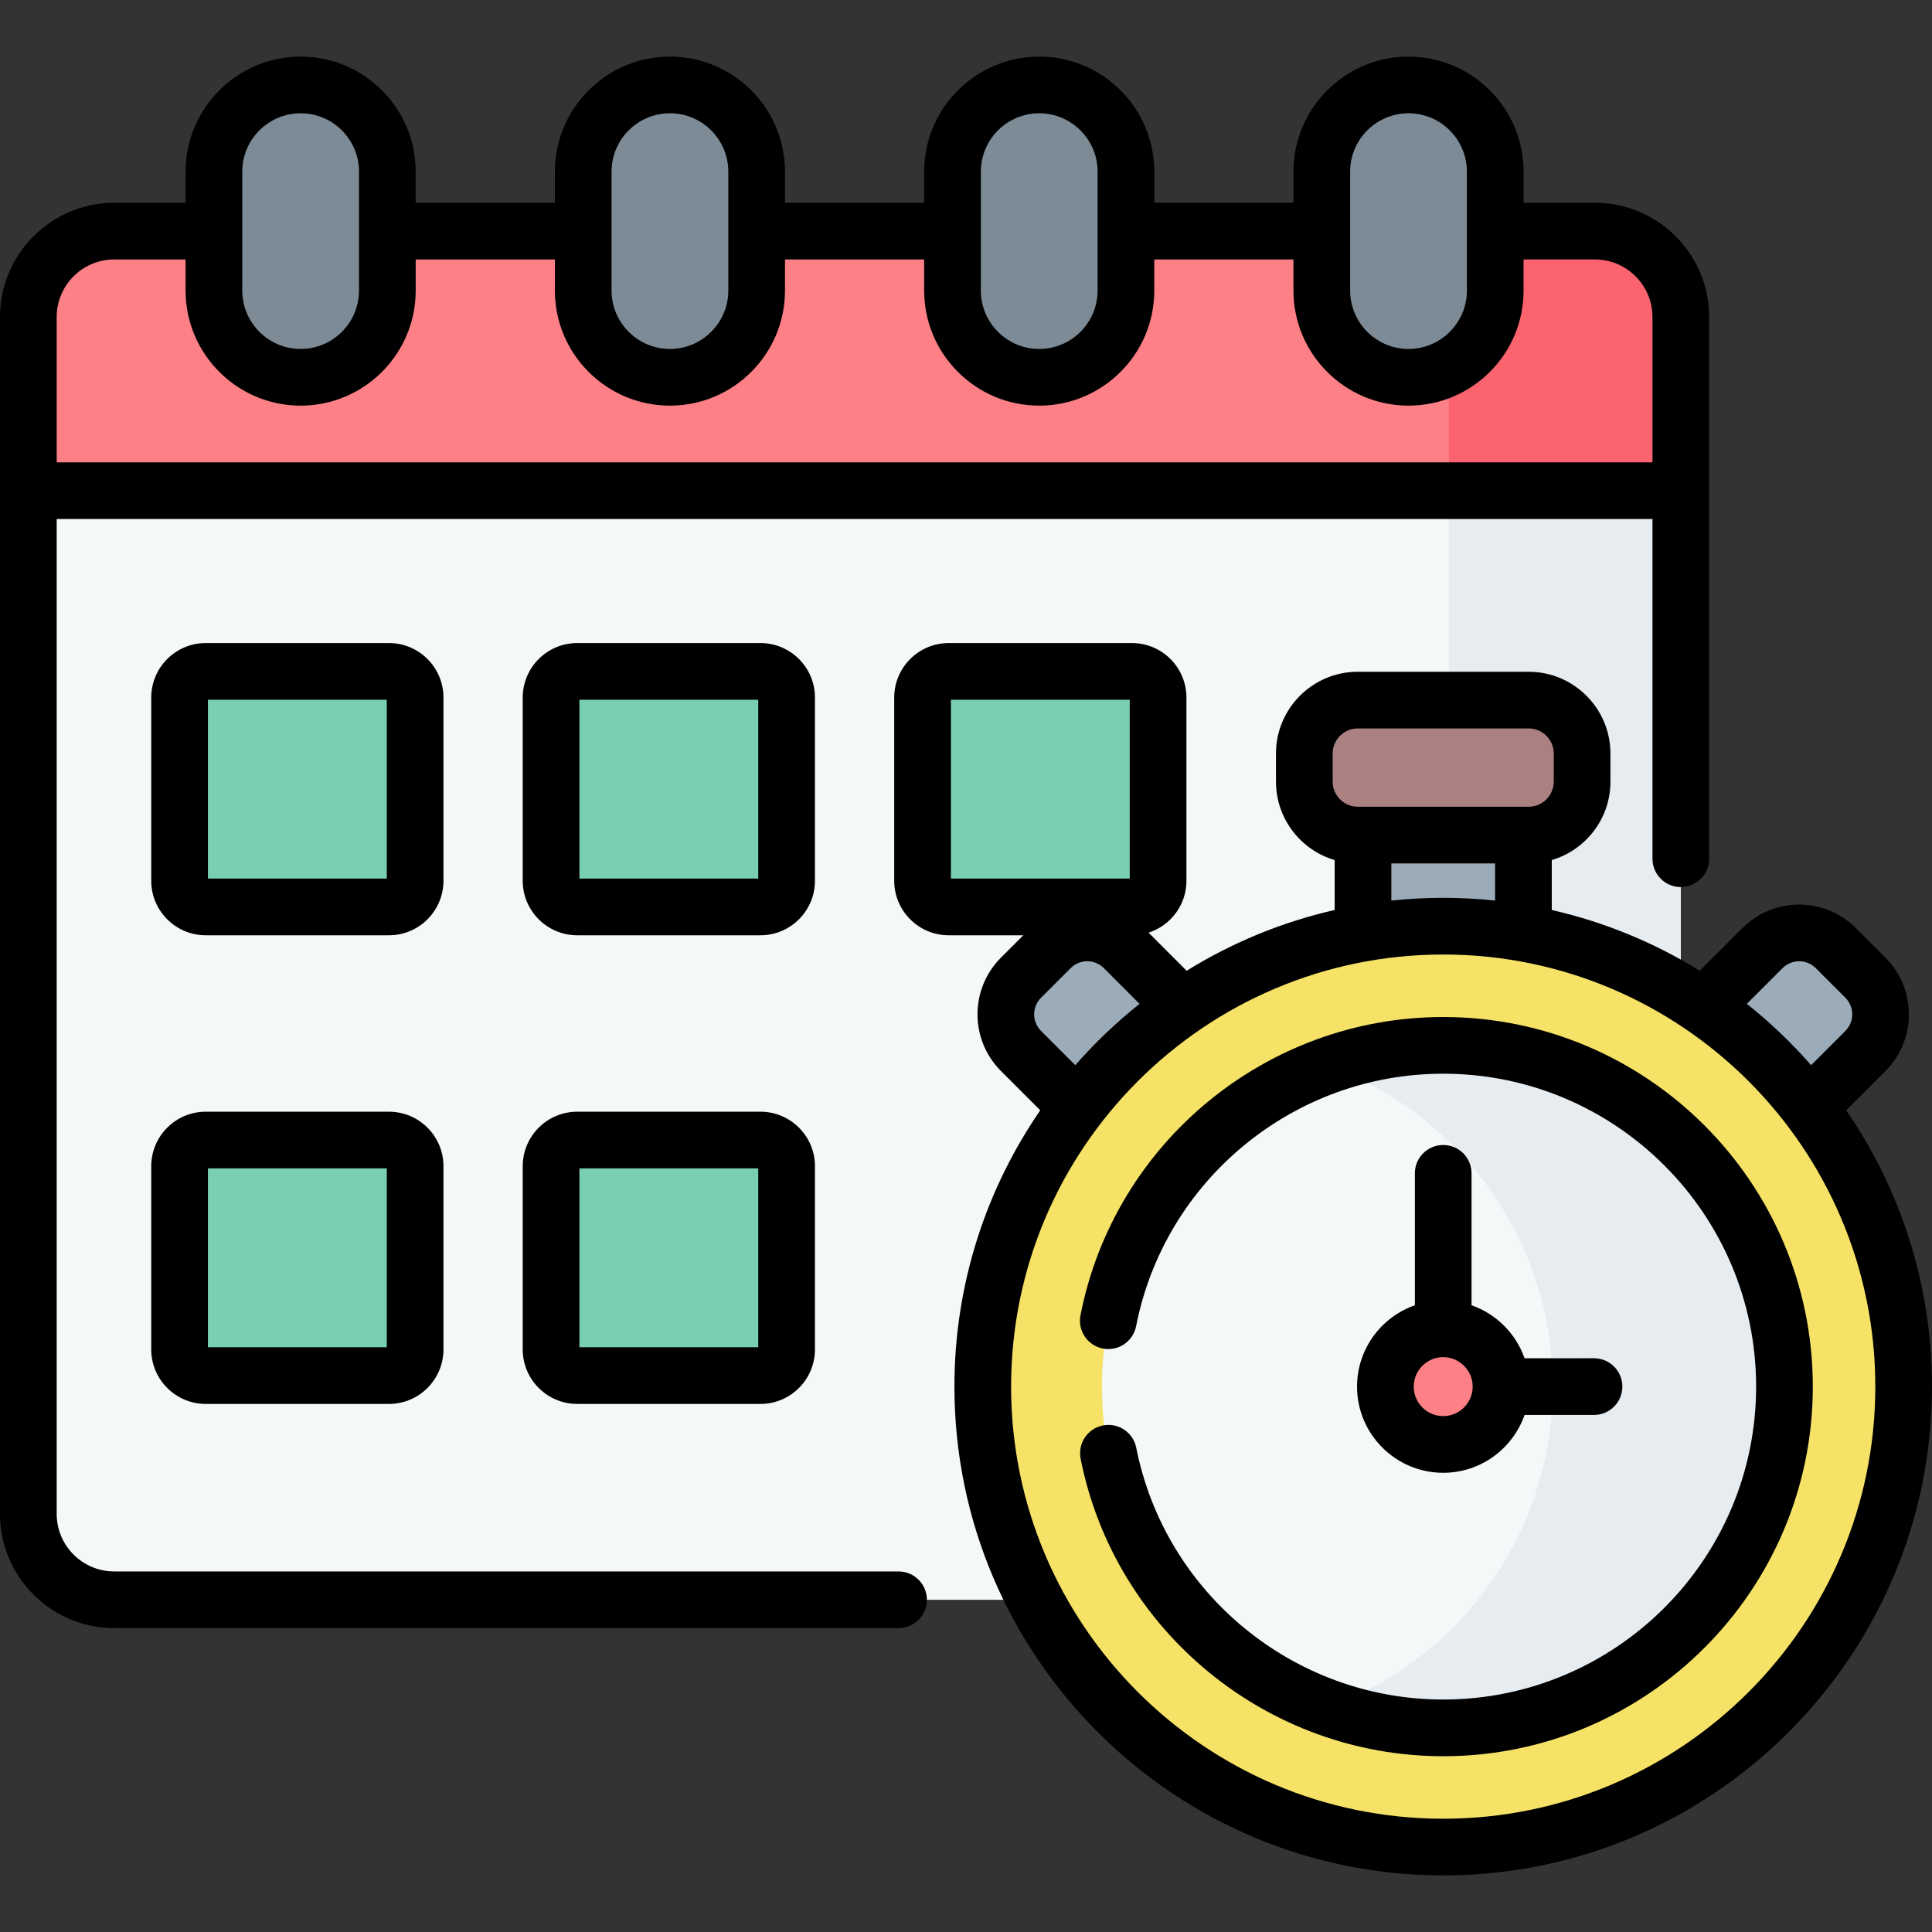 <svg id="Capa_1" enable-background="new 0 0 512 512" height="512" viewBox="0 0 512 512" width="512" xmlns="http://www.w3.org/2000/svg"><rect x="0" y="0" width="512" height="512" fill="#333333" stroke="none"/><g><g><g><g><g><g><g><g><path d="m7.5 401.21c0 12.568 10.189 22.757 22.757 22.757h392.428c12.568 0 22.757-10.189 22.757-22.757v-271.187l-49.183-14.242h-339.576l-49.183 14.242z" fill="#f4f8f8"/></g><path d="m396.258 115.782h-12.27v285.428c0 12.568-10.188 22.757-22.757 22.757h61.453c12.568 0 22.757-10.189 22.757-22.757v-271.187z" fill="#e7ecf1"/><g><g><g><path d="m433.275 285.071 33.808-33.806c2.597-2.598 6.051-4.028 9.724-4.028s7.127 1.43 9.724 4.028l7.821 7.821c2.597 2.596 4.028 6.05 4.028 9.723 0 3.674-1.431 7.128-4.028 9.725l-33.807 33.807z" fill="#9cabb8"/></g></g><g><g><path d="m331.665 285.071-33.808-33.806c-2.597-2.598-6.051-4.028-9.724-4.028s-7.127 1.43-9.724 4.028l-7.821 7.821c-2.597 2.596-4.028 6.05-4.028 9.723 0 3.674 1.431 7.128 4.028 9.725l33.807 33.807z" fill="#9cabb8"/></g></g></g><path d="m422.684 61.238h-392.427c-12.569 0-22.757 10.188-22.757 22.756v46.029h437.941v-46.029c0-12.568-10.189-22.756-22.757-22.756z" fill="#fc8086"/><path d="m422.684 61.238h-61.45c12.567.001 22.754 10.189 22.754 22.757v46.029h61.453v-46.03c0-12.568-10.189-22.756-22.757-22.756z" fill="#fb636f"/></g></g><g fill="#7c8b96"><path d="m79.664 99.98c-12.692 0-22.981-10.289-22.981-22.981v-31.522c0-12.692 10.289-22.981 22.981-22.981 12.692 0 22.981 10.289 22.981 22.981v31.522c0 12.692-10.289 22.981-22.981 22.981z"/><path d="m177.535 99.98c-12.692 0-22.981-10.289-22.981-22.981v-31.522c0-12.692 10.289-22.981 22.981-22.981 12.692 0 22.981 10.289 22.981 22.981v31.522c0 12.692-10.289 22.981-22.981 22.981z"/><path d="m275.406 99.98c-12.692 0-22.981-10.289-22.981-22.981v-31.522c0-12.692 10.289-22.981 22.981-22.981 12.692 0 22.981 10.289 22.981 22.981v31.522c0 12.692-10.289 22.981-22.981 22.981z"/><path d="m373.277 99.98c-12.692 0-22.981-10.289-22.981-22.981v-31.522c0-12.692 10.289-22.981 22.981-22.981 12.692 0 22.981 10.289 22.981 22.981v31.522c0 12.692-10.289 22.981-22.981 22.981z"/></g></g><g><g><g><path d="m103.079 240.346h-48.572c-3.825 0-6.926-3.101-6.926-6.926v-48.571c0-3.825 3.101-6.926 6.926-6.926h48.571c3.825 0 6.926 3.101 6.926 6.926v48.571c0 3.825-3.101 6.926-6.925 6.926z" fill="#78d0b1"/></g><g><path d="m201.53 240.346h-48.571c-3.825 0-6.926-3.101-6.926-6.926v-48.571c0-3.825 3.101-6.926 6.926-6.926h48.571c3.825 0 6.926 3.101 6.926 6.926v48.571c0 3.825-3.101 6.926-6.926 6.926z" fill="#78d0b1"/></g><g><path d="m299.982 240.346h-48.571c-3.825 0-6.926-3.101-6.926-6.926v-48.571c0-3.825 3.101-6.926 6.926-6.926h48.571c3.825 0 6.926 3.101 6.926 6.926v48.571c-.001 3.825-3.101 6.926-6.926 6.926z" fill="#78d0b1"/></g></g><g><g><path d="m103.079 364.549h-48.572c-3.825 0-6.926-3.101-6.926-6.926v-48.571c0-3.825 3.101-6.926 6.926-6.926h48.571c3.825 0 6.926 3.101 6.926 6.926v48.571c0 3.826-3.101 6.926-6.925 6.926z" fill="#78d0b1"/></g><g><path d="m201.53 364.549h-48.571c-3.825 0-6.926-3.101-6.926-6.926v-48.571c0-3.825 3.101-6.926 6.926-6.926h48.571c3.825 0 6.926 3.101 6.926 6.926v48.571c0 3.826-3.101 6.926-6.926 6.926z" fill="#78d0b1"/></g></g></g></g><g><g><path d="m361.21 202.228h42.52v54.531h-42.52z" fill="#9cabb8"/><g><g><g><g><circle cx="382.47" cy="367.475" fill="#f6e266" r="122.03"/><circle cx="382.47" cy="367.475" fill="#f4f8f8" r="90.442"/><path d="m382.47 277.033c-10.787 0-21.13 1.892-30.722 5.356 34.826 12.577 59.719 45.923 59.719 85.086s-24.894 72.508-59.719 85.086c9.592 3.464 19.936 5.356 30.722 5.356 49.95 0 90.442-40.492 90.442-90.442s-40.492-90.442-90.442-90.442z" fill="#e7ecf1"/></g><circle cx="382.47" cy="367.475" fill="#fc8086" r="15.325"/></g></g></g><path d="m405.117 221.303h-45.294c-7.822 0-14.163-6.341-14.163-14.163v-7.446c0-7.822 6.341-14.163 14.163-14.163h45.294c7.822 0 14.163 6.341 14.163 14.163v7.446c0 7.822-6.341 14.163-14.163 14.163z" fill="#aa8080"/></g></g></g></g><g><g><g><path d="m382.464 303.435c-4.149 0-7.511 3.362-7.511 7.511v34.963c-8.911 3.114-15.324 11.6-15.324 21.56 0 12.591 10.244 22.835 22.835 22.835 9.962 0 18.45-6.415 21.562-15.33l18.406-.005c4.149-.001 7.51-3.365 7.509-7.513s-3.363-7.509-7.511-7.509c-.001 0-.002 0-.002 0l-18.406.005c-2.292-6.555-7.491-11.752-14.047-14.043v-34.963c.001-4.149-3.362-7.511-7.511-7.511zm0 71.847c-4.308 0-7.813-3.504-7.813-7.813 0-4.308 3.504-7.813 7.813-7.813s7.813 3.504 7.813 7.813c0 4.308-3.504 7.813-7.813 7.813z"/><path d="m238.124 416.447h-207.857c-8.406 0-15.244-6.838-15.244-15.245v-263.661h422.899v90.029c0 4.149 3.363 7.511 7.511 7.511s7.511-3.363 7.511-7.511c0-16.399 0-126.834 0-143.567 0-16.689-13.578-30.266-30.267-30.266h-18.914v-8.249c0-16.813-13.678-30.491-30.491-30.491s-30.492 13.677-30.492 30.49v8.249h-36.883v-8.249c0-16.813-13.678-30.491-30.491-30.491-16.814 0-30.492 13.679-30.492 30.491v8.249h-36.884v-8.249c0-16.813-13.678-30.491-30.491-30.491s-30.491 13.679-30.491 30.491v8.249h-36.883v-8.249c0-16.813-13.678-30.491-30.492-30.491-16.813 0-30.491 13.679-30.491 30.491v8.249h-18.915c-16.689-.001-30.267 13.577-30.267 30.266v317.201c0 16.689 13.578 30.267 30.267 30.267h207.857c4.148 0 7.511-3.363 7.511-7.511s-3.362-7.512-7.511-7.512zm119.678-370.96c0-8.529 6.939-15.469 15.469-15.469s15.469 6.939 15.469 15.469v31.52c0 8.529-6.939 15.469-15.469 15.469s-15.469-6.939-15.469-15.469zm-82.397-15.469c8.529 0 15.469 6.939 15.469 15.469v31.52c0 8.529-6.939 15.469-15.469 15.469s-15.47-6.939-15.47-15.469v-15.741c0-.006.001-.013.001-.019 0-.007-.001-.013-.001-.019v-15.741c.001-8.53 6.941-15.469 15.47-15.469zm-113.335 15.469c0-8.529 6.939-15.469 15.469-15.469 8.529 0 15.469 6.939 15.469 15.469v31.52c0 8.529-6.939 15.469-15.469 15.469-8.529 0-15.469-6.939-15.469-15.469zm-97.867 0c0-8.529 6.939-15.469 15.469-15.469 8.529 0 15.469 6.939 15.469 15.469v15.75.01.01 15.75c0 8.529-6.939 15.469-15.469 15.469-8.529 0-15.469-6.939-15.469-15.469zm-49.18 38.515c0-8.405 6.838-15.244 15.244-15.244h18.914v8.249c0 16.813 13.678 30.491 30.492 30.491 16.813 0 30.491-13.679 30.491-30.491v-8.249h36.883v8.249c0 16.813 13.678 30.491 30.491 30.491s30.491-13.679 30.491-30.491v-8.249h36.883v8.249c0 16.813 13.678 30.491 30.492 30.491 16.813 0 30.491-13.679 30.491-30.491v-8.249h36.883v8.249c0 16.813 13.678 30.491 30.491 30.491s30.491-13.679 30.491-30.491v-8.249h18.914c8.406 0 15.245 6.838 15.245 15.244v38.516h-422.896z"/><path d="m117.522 184.852c0-7.96-6.477-14.436-14.437-14.436h-48.568c-7.96 0-14.437 6.476-14.437 14.436v48.569c0 7.96 6.477 14.436 14.437 14.436h48.568c7.96 0 14.437-6.476 14.437-14.436zm-15.022 47.983h-47.397v-47.396h47.397z"/><path d="m215.969 184.852c0-7.96-6.477-14.436-14.437-14.436h-48.568c-7.96 0-14.437 6.476-14.437 14.436v48.569c0 7.96 6.477 14.436 14.437 14.436h48.568c7.96 0 14.437-6.476 14.437-14.436zm-15.022 47.983h-47.397v-47.396h47.397z"/><path d="m103.085 294.614h-48.568c-7.96 0-14.437 6.476-14.437 14.436v48.569c0 7.96 6.477 14.436 14.437 14.436h48.568c7.96 0 14.437-6.476 14.437-14.436v-48.569c0-7.96-6.476-14.436-14.437-14.436zm-.585 62.419h-47.397v-47.396h47.397z"/><path d="m201.532 294.614h-48.568c-7.96 0-14.437 6.476-14.437 14.436v48.569c0 7.96 6.477 14.436 14.437 14.436h48.568c7.96 0 14.437-6.476 14.437-14.436v-48.569c0-7.96-6.476-14.436-14.437-14.436zm-.585 62.419h-47.397v-47.396h47.397z"/><path d="m489.255 294.241 10.399-10.398c8.307-8.311 8.309-21.758-.001-30.07l-7.82-7.82c-8.309-8.309-21.761-8.312-30.07-.001l-11.307 11.307c-11.931-7.388-25.142-12.895-39.221-16.1v-13.23c8.977-2.65 15.549-10.963 15.549-20.787v-7.445c0-11.952-9.723-21.674-21.673-21.674h-45.292c-11.951 0-21.673 9.723-21.673 21.674v7.445c0 9.824 6.573 18.138 15.55 20.787v13.23c-14.079 3.205-27.29 8.713-39.221 16.1l-10.093-10.093c5.814-1.866 10.036-7.319 10.036-13.744v-48.569c0-7.96-6.477-14.436-14.437-14.436h-48.568c-7.96 0-14.437 6.476-14.437 14.436v48.569c0 7.96 6.477 14.436 14.437 14.436h19.781l-5.915 5.915c-8.312 8.31-8.311 21.76-.001 30.072l10.397 10.397c-14.338 20.844-22.744 46.071-22.744 73.227 0 71.426 58.109 129.536 129.536 129.536s129.533-58.11 129.533-129.536c0-27.156-8.407-52.383-22.745-73.228zm-16.869-37.666c2.442-2.444 6.38-2.443 8.822.001l7.821 7.821c2.44 2.438 2.449 6.376.001 8.824l-9.064 9.064c-5.176-5.916-10.879-11.358-17.038-16.254zm-119.219-56.878c0-3.668 2.983-6.652 6.651-6.652h45.292c3.668 0 6.651 2.984 6.651 6.652v7.445c0 3.668-2.983 6.651-6.651 6.651h-45.292c-3.668 0-6.651-2.983-6.651-6.651zm15.55 29.118h27.495v9.848c-4.519-.479-9.104-.73-13.747-.73s-9.229.251-13.747.73v-9.848zm-116.72-43.376h47.397v47.396h-47.397zm23.902 87.782c-2.441-2.439-2.451-6.374 0-8.825l7.82-7.82c2.439-2.441 6.376-2.449 8.825 0l9.456 9.455c-6.158 4.895-11.862 10.337-17.038 16.254zm106.565 208.761c-63.142 0-114.513-51.371-114.513-114.513s51.371-114.513 114.513-114.513 114.513 51.371 114.513 114.513-51.37 114.513-114.513 114.513z"/><path d="m382.464 269.52c-46.739 0-87.165 33.244-96.125 79.045-.796 4.071 1.858 8.017 5.93 8.813 4.073.799 8.016-1.858 8.813-5.93 7.584-38.768 41.81-66.906 81.382-66.906 45.725 0 82.926 37.201 82.926 82.926s-37.201 82.926-82.926 82.926c-39.482 0-73.693-28.062-81.347-66.726-.806-4.07-4.756-6.715-8.827-5.91-4.07.806-6.715 4.757-5.91 8.827 9.042 45.678 49.451 78.832 96.084 78.832 54.009 0 97.949-43.939 97.949-97.949s-43.939-97.948-97.949-97.948z"/></g></g></g></g></svg>